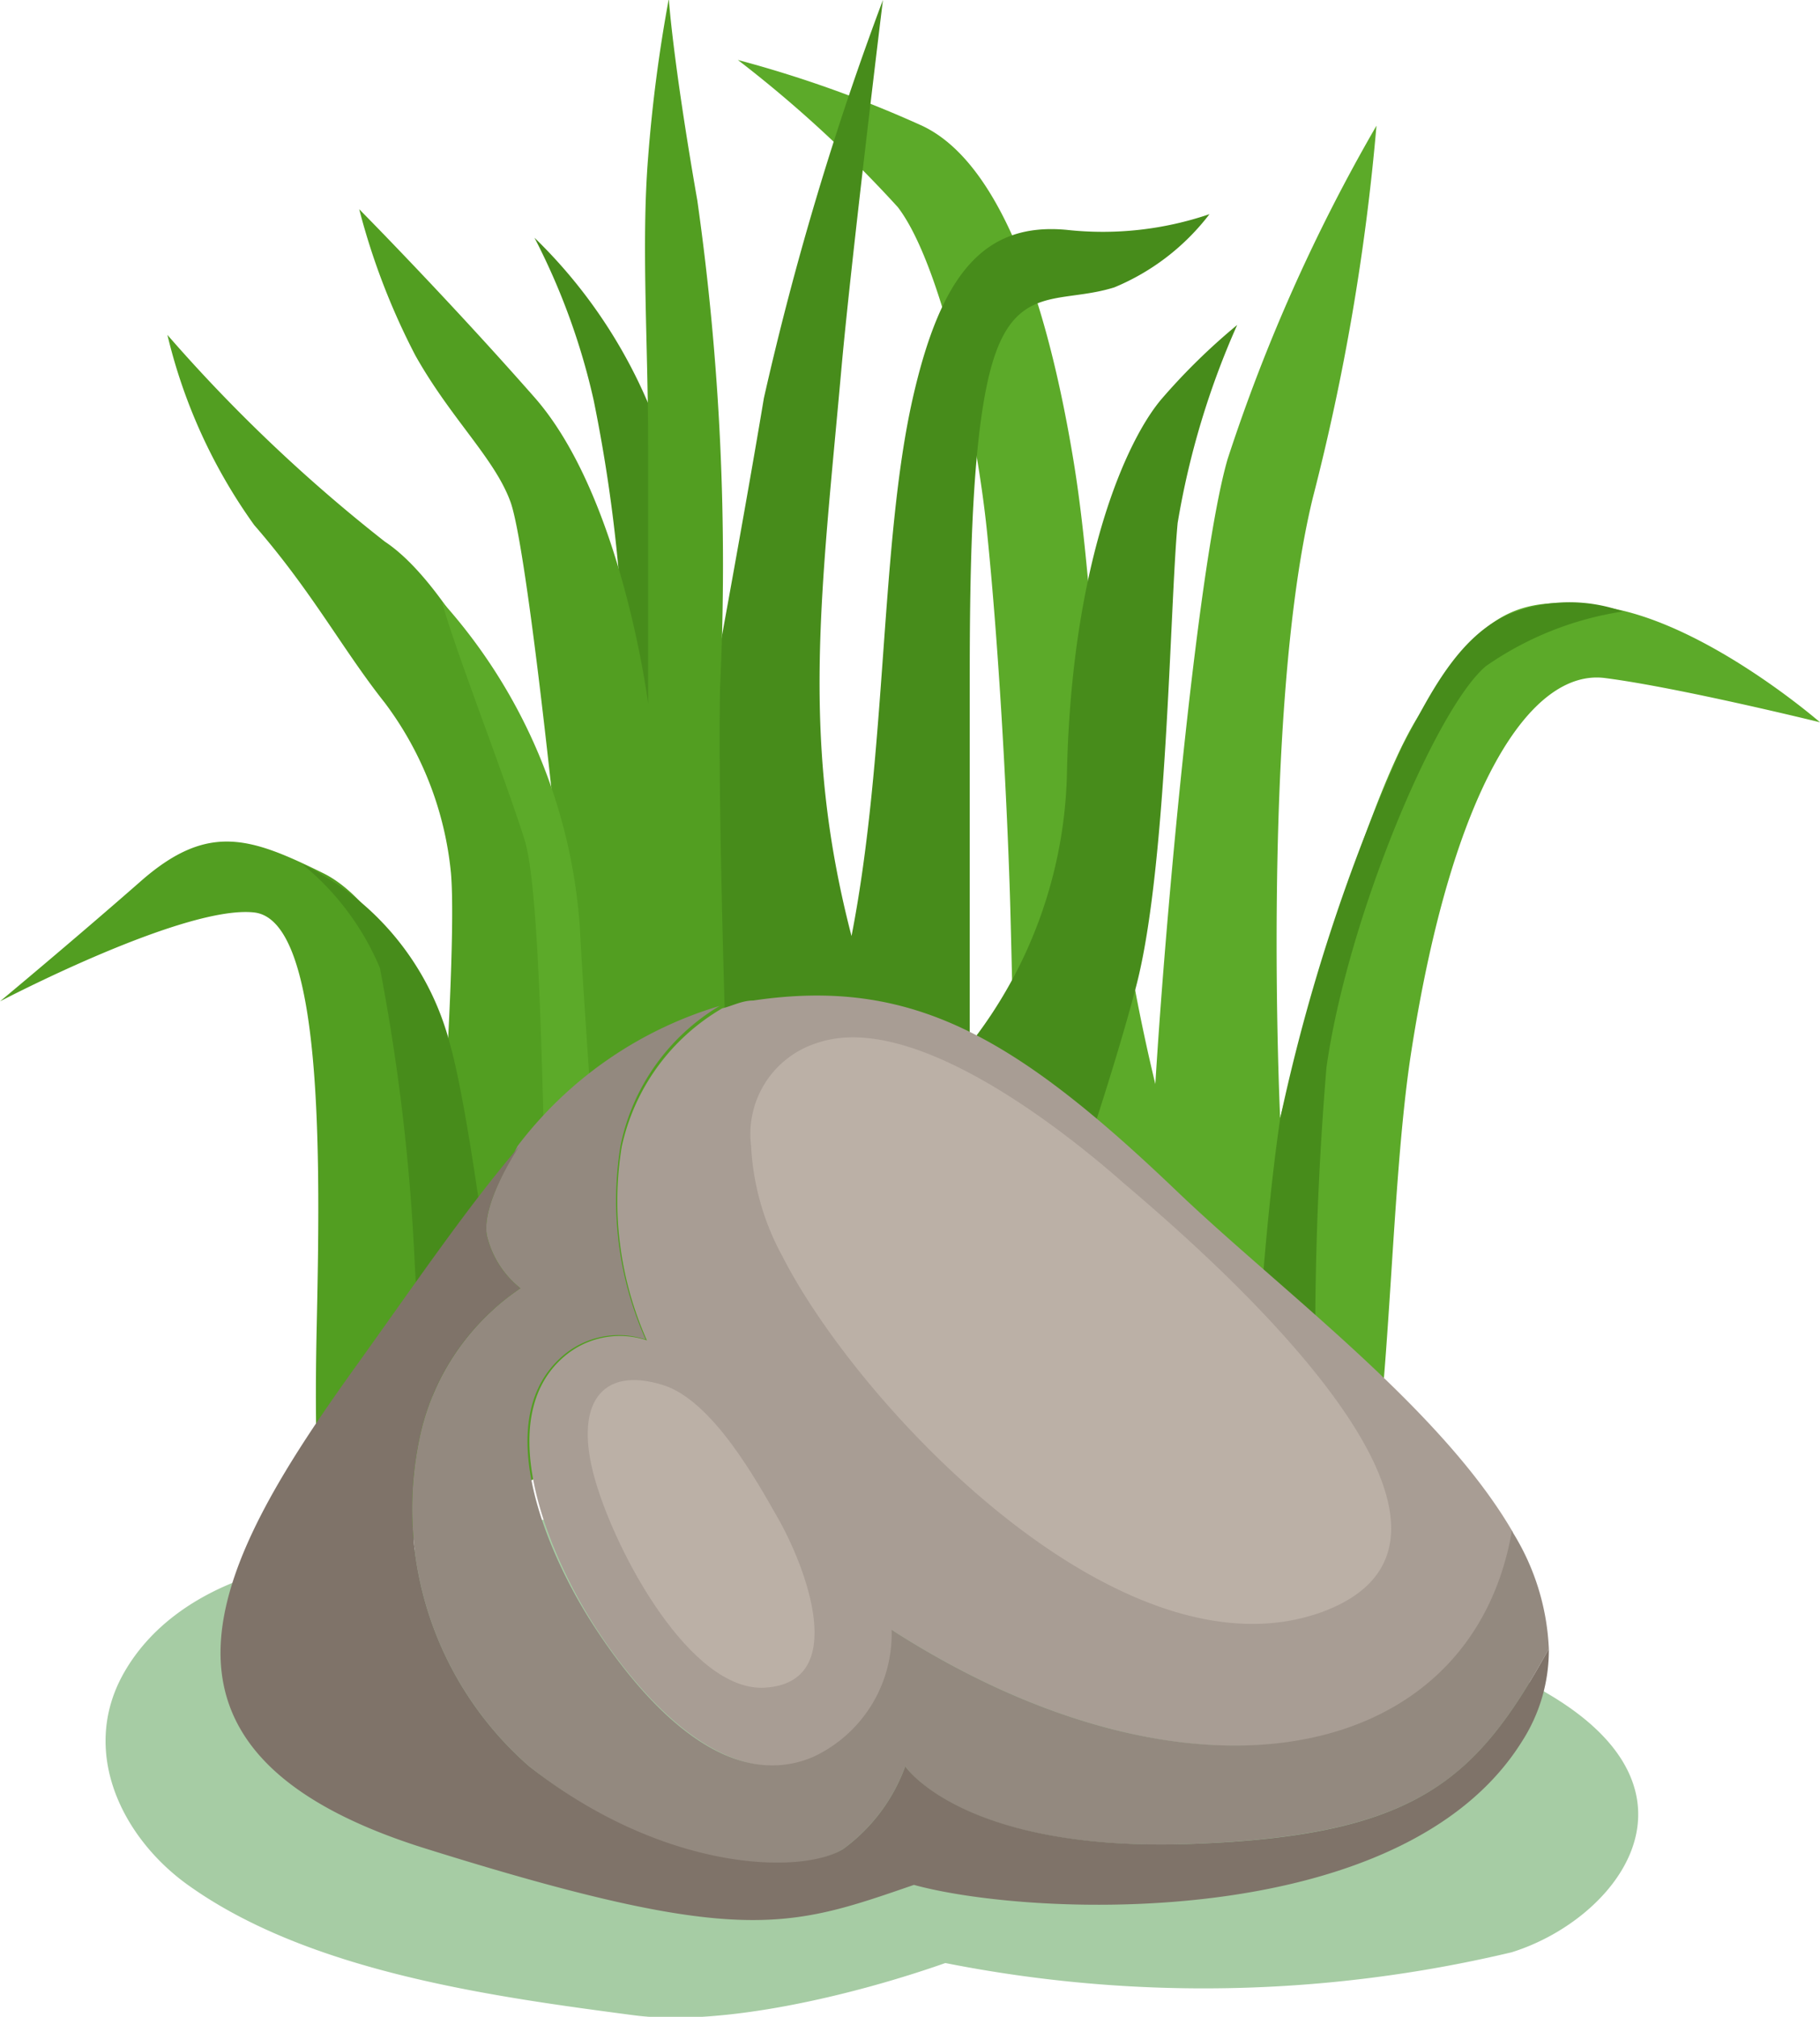 <svg xmlns="http://www.w3.org/2000/svg" viewBox="0 0 44.03 48.78"><defs><style>.cls-1{isolation:isolate;}.cls-2{fill:#217f1c;opacity:0.4;mix-blend-mode:darken;}.cls-3{fill:#5caa29;}.cls-4{fill:#478c1b;}.cls-5{fill:#529e21;}.cls-6{fill:#a89d94;}.cls-7{fill:#93897f;}.cls-8{fill:#7f7369;}.cls-9{fill:#c4b8ae;opacity:0.7;}</style></defs><g class="cls-1"><g id="Layer_1" data-name="Layer 1"><path class="cls-2" d="M333.36,406.92c-2.17-1.28-3.83-2.48-6.14-3a55.24,55.24,0,0,0-8.67-1.35,47.71,47.71,0,0,0-9.78.16,10.86,10.86,0,0,0-3.35.9c-2.33-.16-5.27.58-6.52,2.75-1.1,1.91-.06,4,1.52,5.14,2.93,2.11,7.37,2.71,10.78,3.16,2.16.29,5.37-.49,7.56-1.26a32.2,32.2,0,0,0,13.7-.26C335,412.37,337.4,409.31,333.36,406.92Z" transform="translate(-295.89 -365.94)"/><path class="cls-3" d="M327.3,405.12s1.11-.05,1.67-2.68.56-7.83,1.06-11.05c1-6.44,2.9-9.28,4.69-9.05s5.2,1.07,5.2,1.07-2.71-2.36-5.11-2.77-3.16.24-4.65,2.69-3.3,9.65-3.3,9.65-.47-9.82.79-15a54.72,54.72,0,0,0,1.54-9,42.17,42.17,0,0,0-3.6,8.06c-.68,2.32-1.46,10.41-1.75,15.12-1.48-6.12-1.33-11.25-2-15.2-.75-4.46-2-7.25-3.69-8a28.7,28.7,0,0,0-4.41-1.57,29.76,29.76,0,0,1,3.87,3.56c1,1.3,1.88,5.13,2.16,7.87s.47,6.23.55,8.69.33,16,.33,16Z" transform="translate(-295.89 -365.94)"/><path class="cls-4" d="M309.65,394.88A50.34,50.34,0,0,0,311,383.75a37.35,37.35,0,0,0-.75-8.14,16.31,16.31,0,0,0-1.43-3.92,12.28,12.28,0,0,1,3,4.64,43.48,43.48,0,0,1,1,7.9s1-5.36,1.55-8.66a73.41,73.41,0,0,1,2.88-9.63s-.76,6.22-1,8.87c-.49,5.49-1,9,.24,13.77.86-4.4.69-9.5,1.48-13,.68-3,1.72-4.27,3.73-4.08a8,8,0,0,0,3.45-.38,5.59,5.59,0,0,1-2.3,1.77c-1.24.39-2.28-.05-2.87,1.58s-.63,5.22-.63,8v8.73a11,11,0,0,0,2.35-6.48c.1-5.17,1.44-8.14,2.3-9.14a15.21,15.21,0,0,1,1.82-1.78,19.72,19.72,0,0,0-1.44,4.79c-.19,2-.25,8.31-1,11.19s-2.37,7.38-2.37,7.38Z" transform="translate(-295.89 -365.94)"/><path class="cls-5" d="M295.89,390.16s4.46-2.34,6.15-2.15,1.6,6,1.51,10.1.19,6.22.28,6.13,9.91-5,9.91-5-.52-12.17-.43-16.67a62.67,62.67,0,0,0-.55-11.78c-.6-3.44-.69-4.88-.69-4.88a36.16,36.16,0,0,0-.5,3.83c-.17,2.11,0,4.5,0,7s0,6.22,0,6.22-.63-5-2.75-7.41-4.24-4.55-4.24-4.55a16.7,16.7,0,0,0,1.36,3.54c.86,1.53,1.92,2.49,2.3,3.54s1.05,7.5,1.05,7.5-2.06-5.2-4.09-6.54a38.29,38.29,0,0,1-5.26-5,13.08,13.08,0,0,0,2.1,4.6c1.41,1.62,2.13,3,3.16,4.3a8.16,8.16,0,0,1,1.6,4.12c.1,1.15-.09,4.39-.09,4.39s-1.25-3.53-3-4.39-2.78-1.24-4.41.19S295.89,390.16,295.89,390.16Z" transform="translate(-295.89 -365.94)"/><path class="cls-4" d="M329.81,384a44.64,44.64,0,0,0-2.95,9c-.53,3.6-.72,8.89-.72,8.89l1.68.6a78.86,78.86,0,0,1,.16-10.73c.51-3.63,2.66-8.71,3.86-9.71a7.85,7.85,0,0,1,3.31-1.32,3.84,3.84,0,0,0-2.58,0C331.17,381.21,330.42,382.87,329.81,384Z" transform="translate(-295.89 -365.94)"/><path class="cls-4" d="M303.2,386.84a6.46,6.46,0,0,1,1.88,2.51,49.59,49.59,0,0,1,.84,7.09,28.29,28.29,0,0,0,.36,3.3L308,399s-.68-5.9-1.23-7.83A6.7,6.7,0,0,0,303.2,386.84Z" transform="translate(-295.89 -365.94)"/><path class="cls-3" d="M306.58,380.49c.32,1.18,1.52,4.23,2,5.76s.43,9.28.58,9.32a10.19,10.19,0,0,0,1.24,0s-.39-5.37-.48-7.16A13.13,13.13,0,0,0,306.58,380.49Z" transform="translate(-295.89 -365.94)"/><path class="cls-6" d="M310.93,393.68a8.27,8.27,0,0,0,.61,4.68,2.07,2.07,0,0,0-2,.39c-1.79,1.53-.32,4.83.66,6.4s3.13,4.25,5.38,3.31a3.28,3.28,0,0,0,1.91-3.08c7.2,4.61,14,3.28,15-2.36V403c-1.74-3-5.62-5.85-8.12-8.24-3.92-3.75-6.42-5.19-10.26-4.62-.27,0-.5.13-.75.19A5.13,5.13,0,0,0,310.93,393.68Z" transform="translate(-295.89 -365.94)"/><path class="cls-7" d="M307.67,395.83a2.31,2.31,0,0,0,.81,1.27,5.8,5.8,0,0,0-2.39,3.4,8.27,8.27,0,0,0,2.6,8.16c3.25,2.6,6.57,2.67,7.6,2a4.27,4.27,0,0,0,1.5-2s1.35,2.08,6.89,1.88,6.94-1.57,8.68-4.72a5.8,5.8,0,0,0-.9-2.86V403c-1,5.64-7.78,7-15,2.36a3.28,3.28,0,0,1-1.91,3.08c-2.25.94-4.33-1.65-5.38-3.31s-2.45-4.87-.66-6.4a2.07,2.07,0,0,1,2-.39,8.27,8.27,0,0,1-.61-4.68,5.13,5.13,0,0,1,2.4-3.39,9.57,9.57,0,0,0-4.89,3.39C308.29,393.92,307.53,395.12,307.67,395.83Z" transform="translate(-295.89 -365.94)"/><path class="cls-8" d="M306.15,410.64c7.63,2.39,8.8,1.94,11.85.89,2.88.79,11.82,1.16,14.71-3.47a4.07,4.07,0,0,0,.65-2.24c-1.74,3.15-3.16,4.53-8.68,4.72s-6.89-1.88-6.89-1.88a4.27,4.27,0,0,1-1.5,2c-1,.63-4.35.56-7.6-2a8.27,8.27,0,0,1-2.6-8.16,5.8,5.8,0,0,1,2.39-3.4,2.31,2.31,0,0,1-.81-1.27c-.14-.71.62-1.91.77-2.15-1.24,1.45-2.46,3.24-3.9,5.25C301.21,403.56,298.52,408.24,306.15,410.64Z" transform="translate(-295.89 -365.94)"/><path class="cls-9" d="M314.71,402.66c-.49-.86-1.57-2.84-2.78-3.22-1.51-.47-2.16.47-1.65,2.27s2.32,5.15,4.11,5.05C316.46,406.64,315.38,403.83,314.71,402.66Z" transform="translate(-295.89 -365.94)"/><path class="cls-9" d="M323.09,394.57c-1.53-1.35-5.09-4.15-7.38-3.42a2.31,2.31,0,0,0-1.65,2.5,6.21,6.21,0,0,0,.76,2.68c1.87,3.66,8.23,10.38,13.08,8.59C333,403,324.77,396,323.09,394.57Z" transform="translate(-295.89 -365.94)"/></g></g></svg>